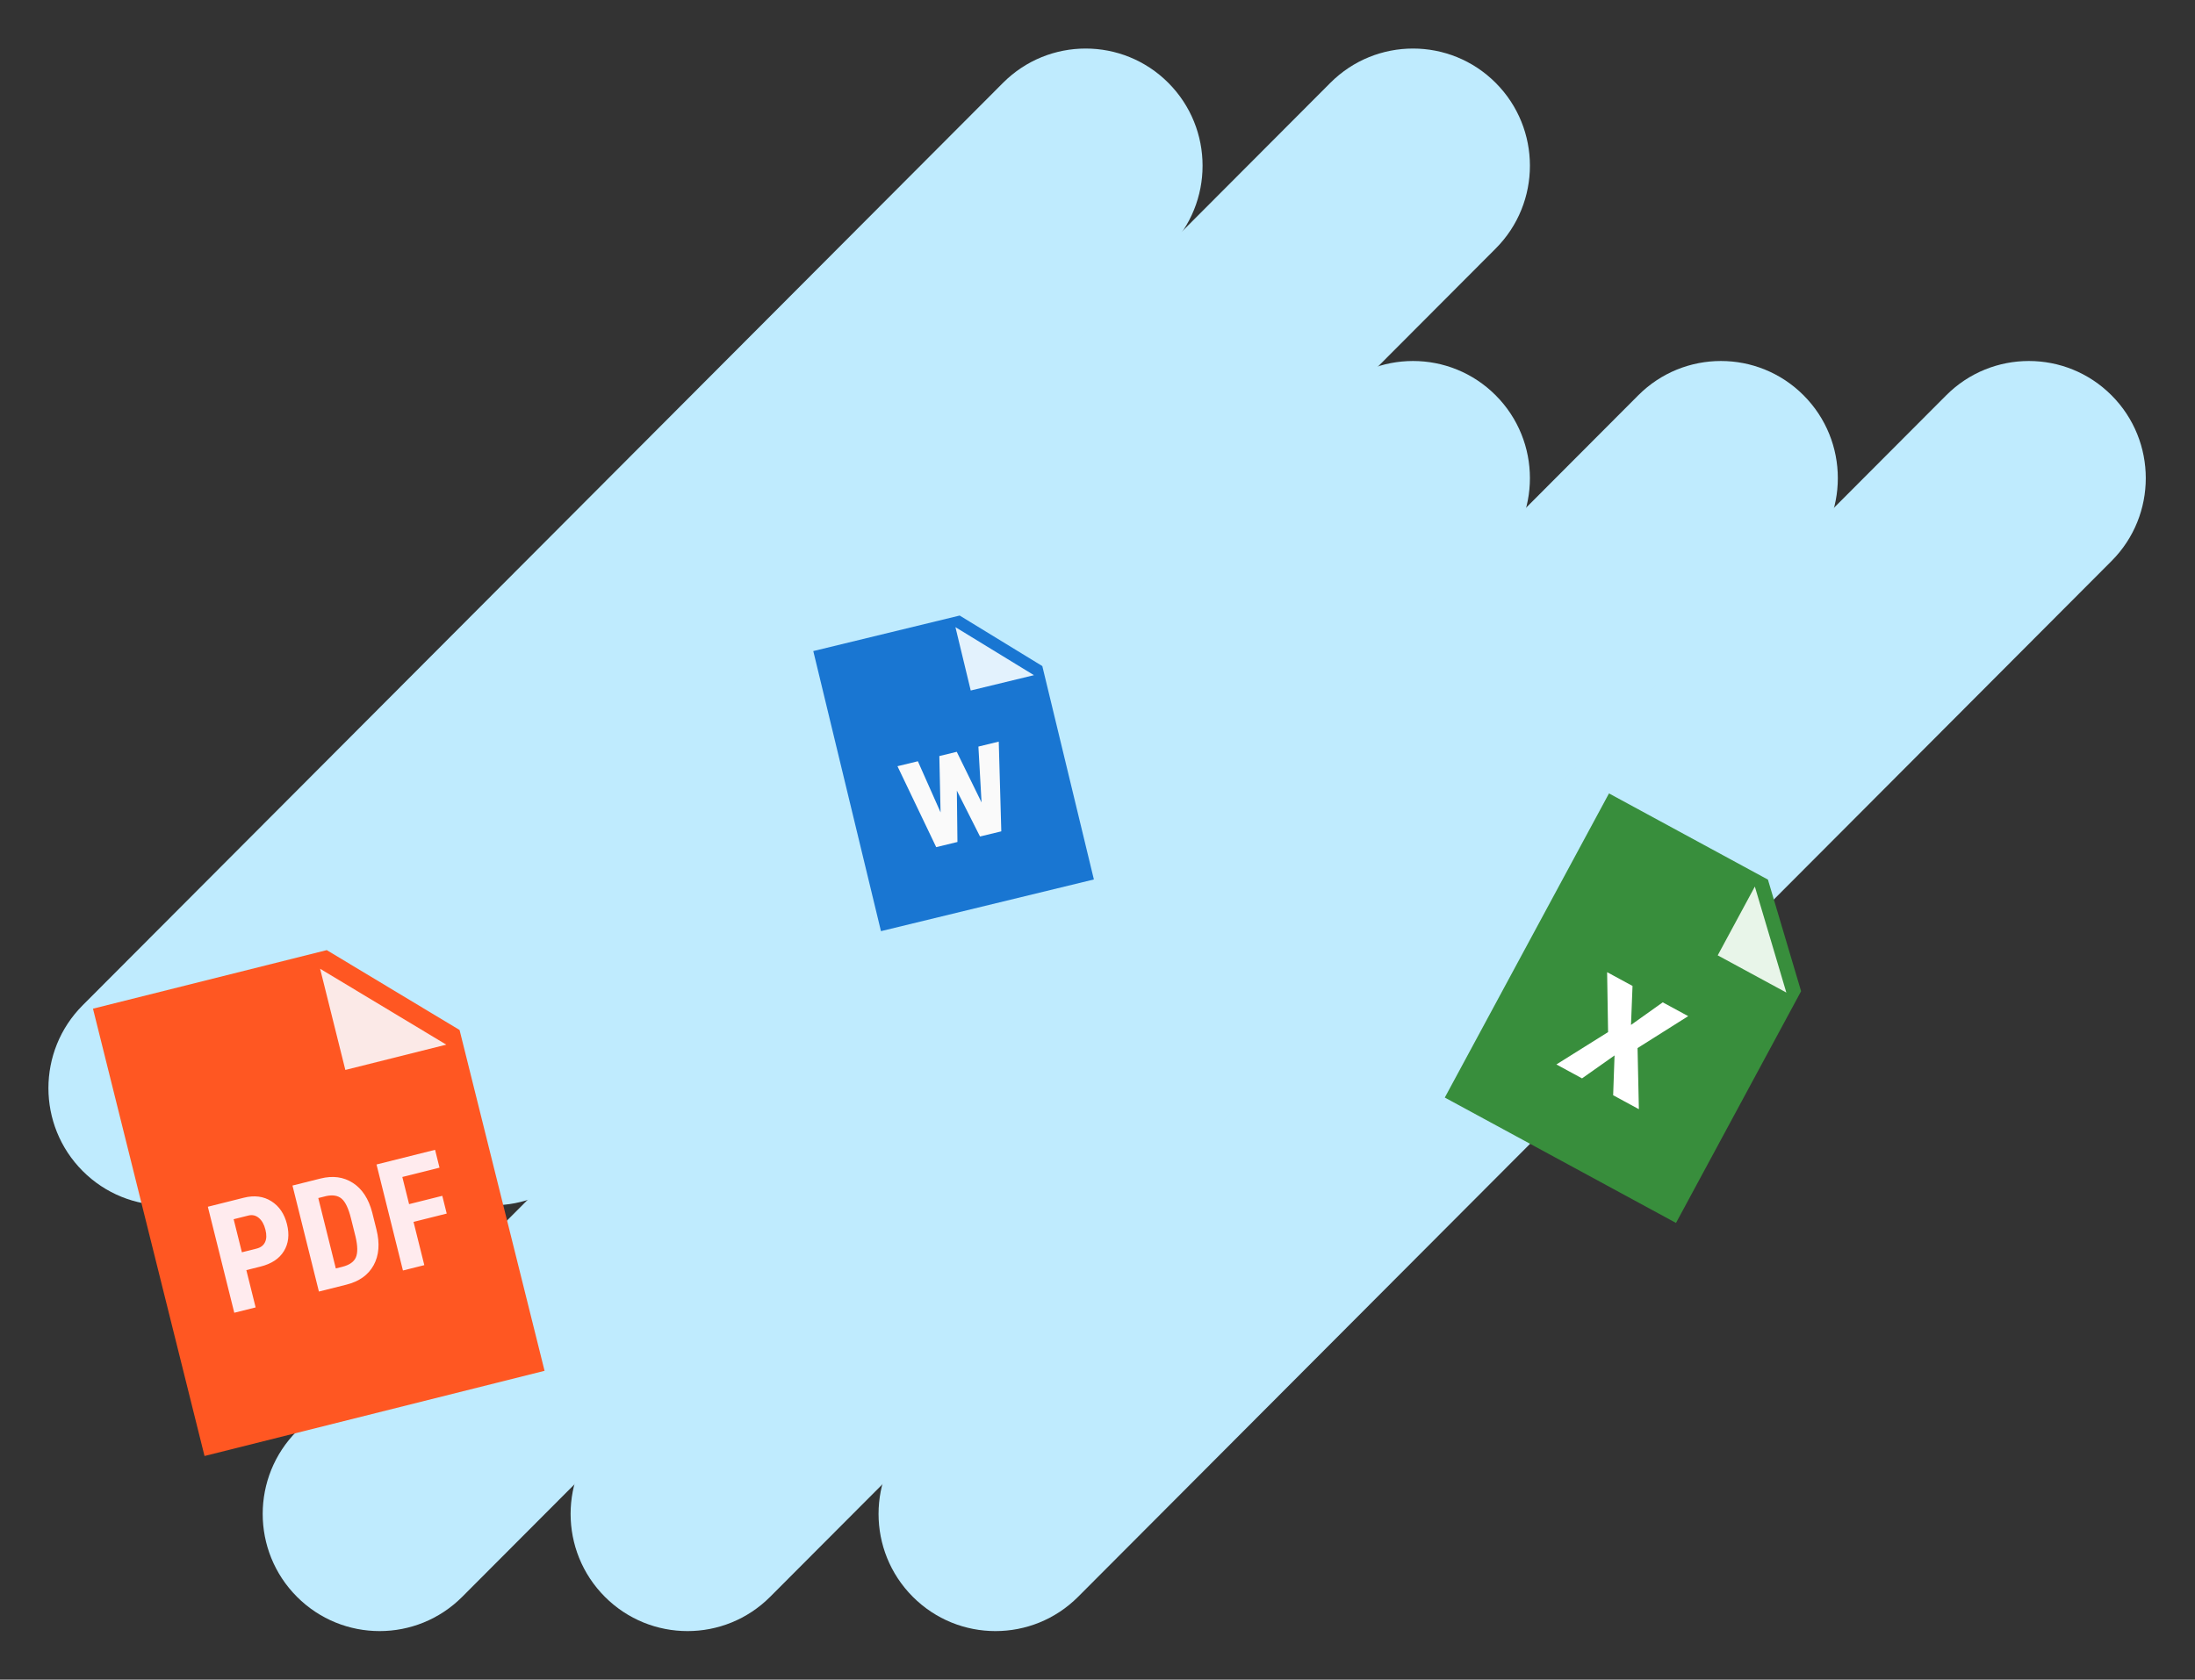 <svg width="162" height="124" viewBox="0 0 162 124" fill="none" xmlns="http://www.w3.org/2000/svg">
<rect x="0" y="0" width="162" height="124" fill="#333333" stroke="none"/>
<g clip-path="url(#clip0)">
<path d="M110.387 18.35C113.757 14.972 113.757 9.495 110.387 6.117C107.018 2.739 101.555 2.739 98.185 6.117L30.26 74.216C26.891 77.594 26.891 83.071 30.26 86.45C33.63 89.828 39.093 89.828 42.462 86.45L110.387 18.35Z" fill="#BFEBFE"/>
<path d="M110.387 41.418C113.757 38.039 113.757 32.562 110.387 29.184C107.018 25.806 101.555 25.806 98.185 29.184L21.915 105.65C18.546 109.028 18.546 114.505 21.915 117.883C25.285 121.261 30.748 121.261 34.117 117.883L110.387 41.418Z" fill="#BFEBFE"/>
<path d="M133.112 41.418C136.482 38.039 136.482 32.562 133.112 29.184C129.743 25.806 124.28 25.806 120.91 29.184L44.64 105.65C41.271 109.028 41.271 114.505 44.64 117.883C48.01 121.261 53.473 121.261 56.843 117.883L133.112 41.418Z" fill="#BFEBFE"/>
<path d="M155.84 41.418C159.21 38.039 159.21 32.562 155.84 29.184C152.47 25.806 147.007 25.806 143.638 29.184L67.368 105.65C63.998 109.028 63.998 114.505 67.368 117.883C70.737 121.261 76.201 121.261 79.57 117.883L155.84 41.418Z" fill="#BFEBFE"/>
<path d="M86.228 18.35C89.597 14.972 89.597 9.495 86.228 6.117C82.859 2.739 77.395 2.739 74.026 6.117L6.101 74.216C2.731 77.594 2.731 83.071 6.101 86.45C9.47 89.828 14.933 89.828 18.303 86.45L86.228 18.35Z" fill="#BFEBFE"/>
<path d="M80.733 64.927L65.019 68.743L60.024 48.066L70.828 45.443L76.927 49.173L80.733 64.927Z" fill="#1976D2"/>
<path d="M76.309 49.845L71.644 50.977L70.515 46.3L76.309 49.845Z" fill="#E3F2FD"/>
<path d="M72.443 59.241L72.21 55.116L73.712 54.751L73.9 61.374L72.329 61.756L70.62 58.369L70.663 62.16L69.096 62.541L66.237 56.566L67.743 56.2L69.418 59.975L69.327 55.816L70.613 55.503L72.443 59.241Z" fill="#FAFAFA"/>
<path d="M40.191 101.201L15.095 107.49L6.862 74.466L24.116 70.143L33.918 76.04L40.191 101.201Z" fill="#FF5722"/>
<path d="M32.938 77.122L25.488 78.989L23.626 71.519L32.938 77.122Z" fill="#FBE9E7"/>
<path d="M18.181 93.768L18.867 96.52L17.291 96.915L15.34 89.089L18 88.422C18.771 88.229 19.448 88.315 20.026 88.68C20.604 89.045 20.989 89.611 21.181 90.378C21.372 91.145 21.295 91.807 20.953 92.365C20.611 92.924 20.036 93.303 19.231 93.505L18.181 93.768ZM17.853 92.451L18.936 92.179C19.236 92.104 19.444 91.948 19.559 91.709C19.675 91.47 19.685 91.164 19.591 90.787C19.494 90.397 19.333 90.107 19.107 89.917C18.882 89.728 18.627 89.668 18.344 89.735L17.244 90.01L17.853 92.451ZM23.537 95.35L21.586 87.524L23.65 87.007C24.561 86.778 25.361 86.886 26.046 87.331C26.732 87.775 27.207 88.502 27.47 89.51L27.786 90.778C28.042 91.806 27.972 92.682 27.578 93.402C27.181 94.126 26.508 94.605 25.558 94.843L23.537 95.35ZM23.49 88.446L24.785 93.643L25.258 93.525C25.783 93.393 26.119 93.161 26.263 92.83C26.408 92.499 26.402 91.992 26.243 91.308L25.904 89.949C25.722 89.217 25.493 88.733 25.217 88.497C24.941 88.259 24.557 88.195 24.064 88.303L23.49 88.447L23.49 88.446ZM32.97 89.593L30.52 90.207L31.316 93.4L29.739 93.795L27.789 85.969L32.11 84.886L32.438 86.204L29.693 86.891L30.193 88.896L32.643 88.283L32.97 89.593Z" fill="#FFEBEE"/>
<path d="M123.696 90.284L106.632 81.028L118.75 58.574L130.481 64.938L132.928 73.177L123.696 90.284Z" fill="#388E3C"/>
<path d="M131.84 73.277L126.774 70.529L129.515 65.451L131.84 73.277Z" fill="#E8F5E9"/>
<path d="M120.374 75.667L122.717 73.998L124.596 75.017L120.858 77.375L120.956 81.887L119.057 80.857L119.16 77.918L116.761 79.611L114.868 78.584L118.683 76.195L118.612 71.771L120.487 72.788L120.374 75.667Z" fill="white"/>
</g>
<defs>
<clipPath id="clip0">
<rect width="162" height="124" fill="white"/>
</clipPath>
</defs>
</svg>
